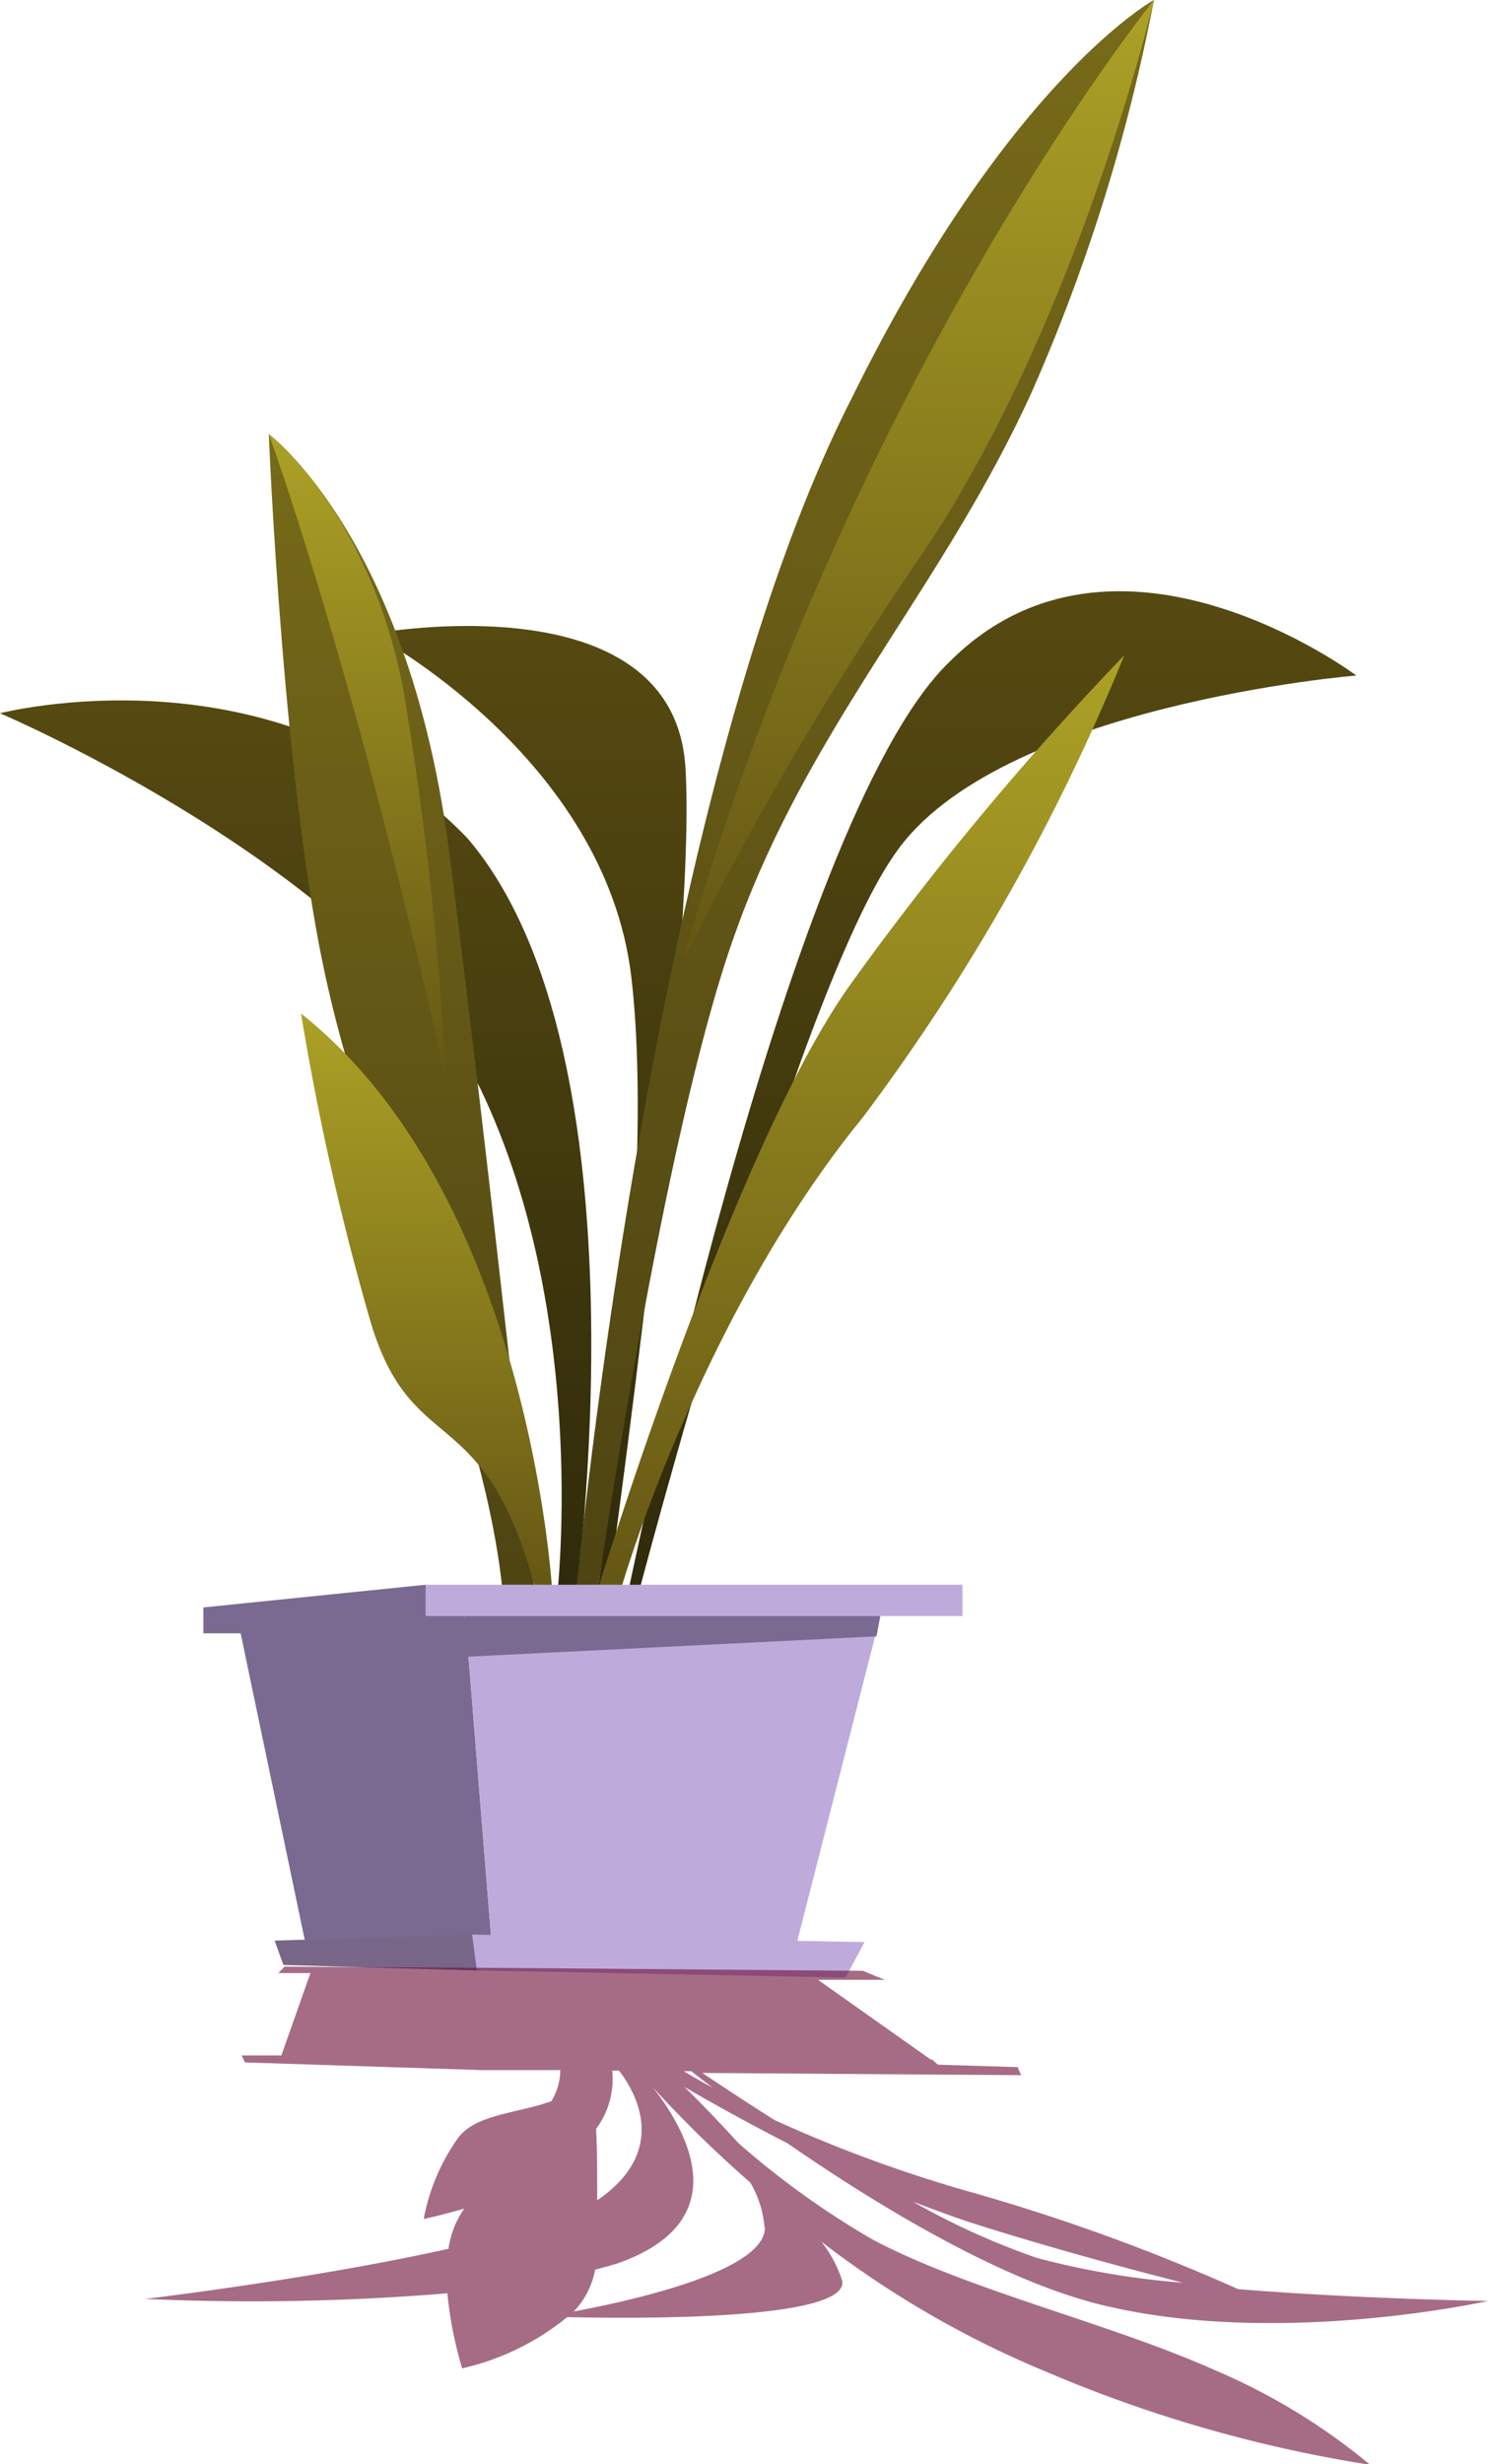 <?xml version="1.0" encoding="UTF-8"?>
<svg data-bbox="0 0 79.33 131.32" viewBox="0 0 79.33 131.28" xmlns:xlink="http://www.w3.org/1999/xlink" xmlns="http://www.w3.org/2000/svg" data-type="ugc">
    <g>
        <defs>
            <linearGradient gradientUnits="userSpaceOnUse" y2="31.5" x2="52.84" y1="85.39" x1="52.84" id="7897290a-e659-4ee7-b5ac-a017a7498c59">
                <stop stop-color="#2f2a0a" offset="0"/>
                <stop stop-color="#564a11" offset="1"/>
            </linearGradient>
            <linearGradient xlink:href="#7897290a-e659-4ee7-b5ac-a017a7498c59" y2="33.37" x2="28.22" y1="85.39" x1="28.22" id="4e298b06-10e8-49a7-a37c-1cb08c20a85b"/>
            <linearGradient xlink:href="#7897290a-e659-4ee7-b5ac-a017a7498c59" y2="37.28" x2="15.76" y1="85.39" x1="15.76" id="a6951ed6-5d51-4c40-88aa-e1feed3b281d"/>
            <linearGradient gradientUnits="userSpaceOnUse" y2="23.13" x2="21.45" y1="85.39" x1="21.45" id="d46f2b4f-3d7d-4a3b-ab9c-fc21f42f59c3">
                <stop stop-color="#4e4412" offset="0"/>
                <stop stop-color="#776a19" offset="1"/>
            </linearGradient>
            <linearGradient xlink:href="#d46f2b4f-3d7d-4a3b-ab9c-fc21f42f59c3" y2="0" x2="46.09" y1="85.39" x1="46.09" id="d5602f9d-5b78-4d64-955a-48cd5b1a32d3"/>
            <linearGradient gradientUnits="userSpaceOnUse" y2="34.91" x2="45.9" y1="84.78" x1="45.9" id="1f3ae5af-e7e9-4cfc-bcfa-d30544be5f08">
                <stop stop-color="#655714" offset="0"/>
                <stop stop-color="#aca126" offset="1"/>
            </linearGradient>
            <linearGradient xlink:href="#1f3ae5af-e7e9-4cfc-bcfa-d30544be5f08" y2="53.98" x2="22.74" y1="84.79" x1="22.74" id="10d22d90-59db-401d-afc0-cc92aa0375f8"/>
            <linearGradient xlink:href="#1f3ae5af-e7e9-4cfc-bcfa-d30544be5f08" y2="0" x2="48.95" y1="51.29" x1="48.95" id="4a591600-f900-4699-8bb5-38d16e5b3ec2"/>
            <linearGradient xlink:href="#1f3ae5af-e7e9-4cfc-bcfa-d30544be5f08" y2="23.13" x2="19.05" y1="57.46" x1="19.05" id="4b5581e1-8366-4341-bafe-6cf630728936"/>
        </defs>
        <g>
            <g>
                <path d="M33.37 85.39s8.45-41.62 17.22-50.1c8.87-8.92 21.72.7 21.72.7s-19.14 1.56-24.59 9.49c-5.4 7.66-13.81 39.91-13.81 39.91z" fill="url(#7897290a-e659-4ee7-b5ac-a017a7498c59)" fill-rule="evenodd"/>
                <path d="M32.34 85.39s4.87-34.45 4.2-44.54-16.7-7.08-16.7-7.08 12.44 6.54 13.82 18.3-1.89 33.32-1.89 33.32z" fill="url(#4e298b06-10e8-49a7-a37c-1cb08c20a85b)" fill-rule="evenodd"/>
                <path d="M30.66 85.39s4.14-29.13-5.72-40.71C14.85 34.16 0 38 0 38s19.57 8.33 25.61 20c5.91 12.35 4.06 27.36 4.06 27.36z" fill="url(#a6951ed6-5d51-4c40-88aa-e1feed3b281d)" fill-rule="evenodd"/>
                <path d="M28.57 85.39s-2.52-23.82-4.69-40.51c-2.24-16.33-9.55-21.75-9.55-21.75s.78 19.38 3.18 29.58c2.34 10.42 8.53 22.6 9.34 32.68z" fill="url(#d46f2b4f-3d7d-4a3b-ab9c-fc21f42f59c3)" fill-rule="evenodd"/>
                <path d="M30.66 85.39s3.94-43 14.72-64.12C53.76 4.24 61.52 0 61.52 0A96.65 96.65 0 0 1 55 20.9c-4.79 10.52-11.86 17.74-15.81 28.84-3.9 10.82-7.42 35.65-7.42 35.65z" fill="url(#d5602f9d-5b78-4d64-955a-48cd5b1a32d3)" fill-rule="evenodd"/>
                <path d="M31.86 84.73s7.21-23.56 13.5-32.31a159.73 159.73 0 0 1 14.58-17.51A109.94 109.94 0 0 1 46 59.53c-8.83 10.83-12.93 25.25-12.93 25.25z" fill="url(#1f3ae5af-e7e9-4cfc-bcfa-d30544be5f08)" fill-rule="evenodd"/>
                <path d="M29.44 84.79S28.28 63.71 16.05 54a140.9 140.9 0 0 0 3.7 16.4c2.22 7.48 6.09 4 8.84 14.41z" fill="url(#10d22d90-59db-401d-afc0-cc92aa0375f8)" fill-rule="evenodd"/>
                <path d="M61.52 0s-16.3 20.17-25.14 51.29a176.76 176.76 0 0 1 12.94-22C57.55 16.94 61.52 0 61.52 0z" fill="url(#4a591600-f900-4699-8bb5-38d16e5b3ec2)" fill-rule="evenodd"/>
                <path d="M14.33 23.13s4.48 12.17 9.43 34.33a174.33 174.33 0 0 0-2.28-20.83c-1.83-9.41-7.15-13.5-7.15-13.5z" fill="url(#4b5581e1-8366-4341-bafe-6cf630728936)" fill-rule="evenodd"/>
                <path fill="#7a6a91" fill-rule="evenodd" d="m22.69 84.43-11.85 1.21v1.38h1.99l3.59 17.16h9.84L24.8 86.1l-2.11-1.67z"/>
                <path fill="#beabdc" fill-rule="evenodd" d="M26.26 104.18 24.8 86.1h-2.11v-1.67h28.62v1.67h-4.38l-4.62 18.08H26.26z"/>
                <path fill="#7a6a91" fill-rule="evenodd" d="M46.93 86.1H24.8v2.17l21.93-1.09.2-1.08z"/>
                <path fill="#786689" fill-rule="evenodd" d="m25.17 103.07-10.53.32.47 1.3 10.31.29.8-1.59-1.05-.32z"/>
                <path fill="#beabdc" fill-rule="evenodd" d="m45.08 105.36 1.01-1.89-20.92-.4.25 1.91 19.66.38z"/>
                <path d="M64.85 126.31c-5.64-2.53-13.22-4.28-18.34-7a44.82 44.82 0 0 1-7.14-5.13c-1.12-1.22-2.17-2.31-2.89-3 1.23.72 3.2 1.83 5.49 3 4.72 3.26 11.61 7.49 17.19 8.72 9.31 2.12 20.17-.31 20.17-.31s-6.7-.1-13.32-.63a105.48 105.48 0 0 0-14-5.1 73.81 73.81 0 0 1-10.72-3.91c-1.83-1.16-3.22-2.09-3.85-2.51l17 .12-.19-.43L50 110l-.32-.28h-.07l-6-4.24h3.56L46 105l-20-.16-10.83-.06-.33.34h1.71L15 109.51h-2.12l.18.37 12.62.41h4.19a3.15 3.15 0 0 1-.48 1.66c-1.86.66-4.1.7-5 2a10.83 10.83 0 0 0-1.8 4.27c.78-.17 1.5-.36 2.16-.55a5.21 5.21 0 0 0-.49.88 5 5 0 0 0-.35 1.26c-7.22 1.61-16.17 2.67-16.17 2.67a126.29 126.29 0 0 0 16.11-.3 20.75 20.75 0 0 0 .79 4 13.63 13.63 0 0 0 5.6-2.73c3.85.09 15.05.16 14.66-1.94a6.66 6.66 0 0 0-1.11-2.08 52.42 52.42 0 0 0 11.89 6.89 72.75 72.75 0 0 0 17.37 5 33.38 33.38 0 0 0-8.2-5.01zm-12.6-7.74c3.67 1.16 7.73 2.26 10.82 3.05a43.87 43.87 0 0 1-7.78-1.32 39.72 39.72 0 0 1-6.62-3c1.23.46 2.44.92 3.58 1.27zM38 111.23c-.8-.43-1.31-.74-1.54-.88h.4c.25.2.64.5 1.14.88zm-6.34-.91zm1 0H33c.71.9 2.8 4.12-1.05 6.83a.67.67 0 0 1-.11.07c0-1.33 0-2.65-.06-3.8a4.44 4.44 0 0 0 .86-3.1zm8.12 8.36c0 2.31-7 3.87-10.19 4.47a4.38 4.38 0 0 0 1.14-2.23c.4-.1.78-.21 1.16-.32 6.55-2.29 3.64-7.2 1.9-9.41a64.16 64.16 0 0 0 5.21 5.09 5.6 5.6 0 0 1 .76 2.4z" style="mix-blend-mode:multiply" fill="#6b0a36" opacity=".6" fill-rule="evenodd"/>
            </g>
        </g>
    </g>
</svg>
